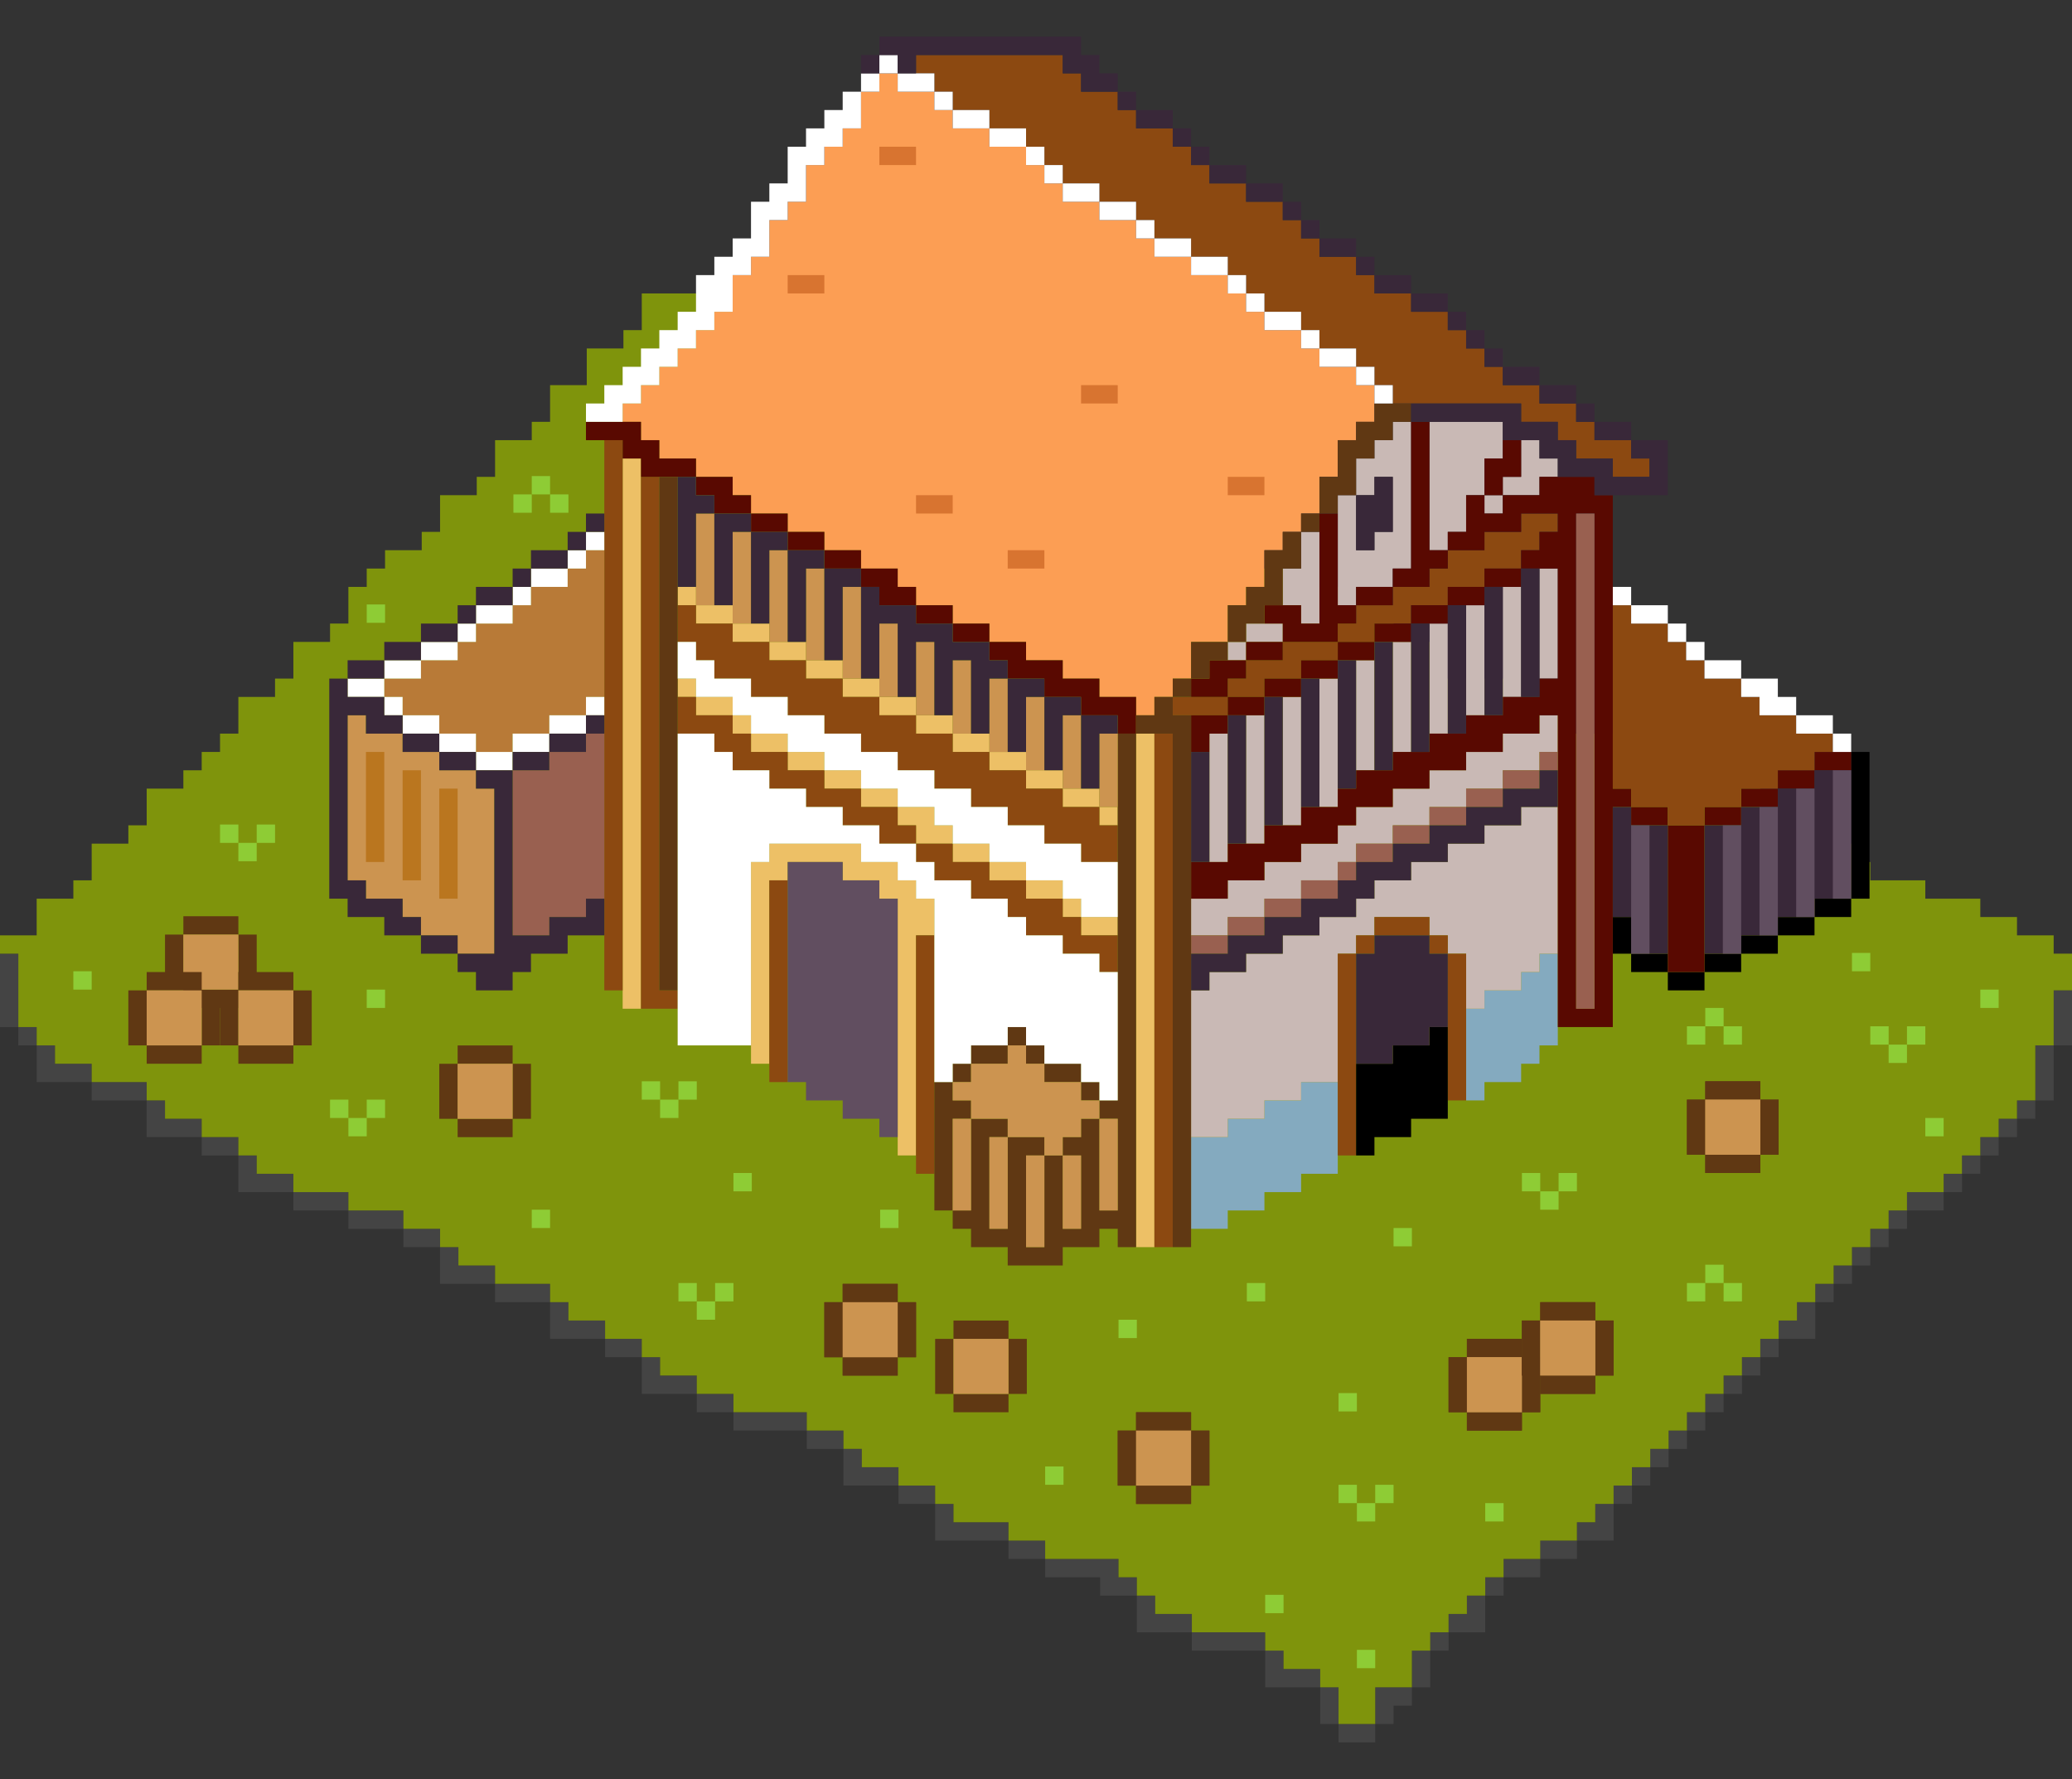 <?xml version="1.0" encoding="UTF-8"?>
<svg id="Layer_1" xmlns="http://www.w3.org/2000/svg" viewBox="0 0 452 388">
  <rect x="0" y="0" width="452" height="388" fill="#333333" stroke="none"/>
  <defs>
    <style>
      .cls-1 {
        fill: #7f940c;
      }

      .cls-2 {
        fill: #603813;
      }

      .cls-3 {
        fill: #84aabf;
      }

      .cls-4 {
        fill: #fff;
      }

      .cls-5 {
        fill: #444;
      }

      .cls-6 {
        fill: #392839;
      }

      .cls-7 {
        fill: #c9b9b5;
      }

      .cls-8 {
        fill: #996050;
      }

      .cls-9 {
        fill: #fc9e54;
      }

      .cls-10 {
        fill: #b87a37;
      }

      .cls-11 {
        fill: #edc066;
      }

      .cls-12 {
        fill: #8ecc35;
      }

      .cls-13 {
        fill: #d87430;
      }

      .cls-14 {
        fill: #ba761f;
      }

      .cls-15 {
        fill: #cc9450;
      }

      .cls-16 {
        fill: #614e60;
      }

      .cls-17 {
        fill: #8c4911;
      }

      .cls-18 {
        fill: #590901;
      }
    </style>
  </defs>
  <g id="Warehouse">
    <g id="Base">
      <g>
        <rect class="cls-5" x="444" y="228" width="4" height="12"/>
        <rect class="cls-5" x="440" y="240" width="4" height="4"/>
        <rect class="cls-5" x="436" y="244" width="4" height="4"/>
        <rect class="cls-5" x="432" y="248" width="4" height="4"/>
        <rect class="cls-5" x="428" y="252" width="4" height="4"/>
        <rect class="cls-5" x="424" y="256" width="4" height="4"/>
        <rect class="cls-5" x="416" y="260" width="8" height="4"/>
        <rect class="cls-5" x="412" y="264" width="4" height="4"/>
        <rect class="cls-5" x="408" y="268" width="4" height="4"/>
        <rect class="cls-5" x="404" y="272" width="4" height="4"/>
        <rect class="cls-5" x="400" y="276" width="4" height="4"/>
        <rect class="cls-5" x="396" y="280" width="4" height="4"/>
        <polygon class="cls-5" points="396 284 396 292 388 292 388 288 392 288 392 284 396 284"/>
        <rect class="cls-5" x="384" y="292" width="4" height="4"/>
        <rect class="cls-5" x="380" y="296" width="4" height="4"/>
        <rect class="cls-5" x="376" y="300" width="4" height="4"/>
        <rect class="cls-5" x="372" y="304" width="4" height="4"/>
        <rect class="cls-5" x="368" y="308" width="4" height="4"/>
        <rect class="cls-5" x="364" y="312" width="4" height="4"/>
        <rect class="cls-5" x="360" y="316" width="4" height="4"/>
        <rect class="cls-5" x="356" y="320" width="4" height="4"/>
        <rect class="cls-5" x="352" y="324" width="4" height="4"/>
        <polygon class="cls-5" points="352 328 352 336 344 336 344 332 348 332 348 328 352 328"/>
        <rect class="cls-5" x="336" y="336" width="8" height="4"/>
        <rect class="cls-5" x="328" y="340" width="8" height="4"/>
        <rect class="cls-5" x="324" y="344" width="4" height="4"/>
        <polygon class="cls-5" points="324 348 324 356 316 356 316 352 320 352 320 348 324 348"/>
        <rect class="cls-5" x="312" y="356" width="4" height="4"/>
        <rect class="cls-5" x="308" y="360" width="4" height="8"/>
        <polygon class="cls-5" points="288 364 288 368 276 368 276 360 280 360 280 364 288 364"/>
        <rect class="cls-5" x="260" y="356" width="16" height="4"/>
        <polygon class="cls-5" points="260 352 260 356 248 356 248 348 252 348 252 352 260 352"/>
        <polygon class="cls-5" points="248 344 248 348 240 348 240 344 228 344 228 340 244 340 244 344 248 344"/>
        <rect class="cls-5" x="220" y="336" width="8" height="4"/>
        <polygon class="cls-5" points="220 332 220 336 204 336 204 328 208 328 208 332 220 332"/>
        <rect class="cls-5" x="196" y="324" width="8" height="4"/>
        <polygon class="cls-5" points="196 320 196 324 184 324 184 316 188 316 188 320 196 320"/>
        <rect class="cls-5" x="176" y="312" width="8" height="4"/>
        <rect class="cls-5" x="160" y="308" width="16" height="4"/>
        <rect class="cls-5" x="152" y="304" width="8" height="4"/>
        <polygon class="cls-5" points="152 300 152 304 140 304 140 296 144 296 144 300 152 300"/>
        <rect class="cls-5" x="132" y="292" width="8" height="4"/>
        <polygon class="cls-5" points="132 288 132 292 120 292 120 284 124 284 124 288 132 288"/>
        <rect class="cls-5" x="108" y="280" width="12" height="4"/>
        <polygon class="cls-5" points="108 276 108 280 96 280 96 272 100 272 100 276 108 276"/>
        <rect class="cls-5" x="88" y="268" width="8" height="4"/>
        <rect class="cls-5" x="76" y="264" width="12" height="4"/>
        <rect class="cls-5" x="64" y="260" width="12" height="4"/>
        <polygon class="cls-5" points="64 256 64 260 52 260 52 252 56 252 56 256 64 256"/>
        <rect class="cls-5" x="44" y="248" width="8" height="4"/>
        <polygon class="cls-5" points="44 244 44 248 32 248 32 240 36 240 36 244 44 244"/>
        <rect class="cls-5" x="20" y="236" width="12" height="4"/>
        <polygon class="cls-5" points="20 232 20 236 8 236 8 228 12 228 12 232 20 232"/>
        <rect class="cls-5" x="4" y="224" width="4" height="4"/>
        <rect class="cls-5" y="208" width="4" height="16"/>
        <rect class="cls-5" x="448" y="215.99" width="4" height="12"/>
        <g>
          <rect class="cls-5" x="288" y="368" width="4" height="8"/>
          <polygon class="cls-5" points="300 368 300 376 292 376 292 380 300 380 300 376 304 376 304 372 308 372 308 368 300 368"/>
        </g>
      </g>
      <polygon class="cls-1" points="452 207.99 448 207.99 448 204 440 204 440 200 432 200 432 196 420 196 420 192 408 192 408 188 404 188 404 184 396 184 396 180 388 180 388 176 384 176 384 172 376 172 376 168 364 168 364 164 352 164 352 160 340 160 340 156 336 156 336 152 328 152 328 148 312 148 312 140 304 140 304 136 292 136 292 128 284 128 284 124 268 124 268 120 260 120 260 116 248 116 248 108 236 108 236 104 224 104 224 96 216 96 216 92 204 92 204 84 196 84 196 80 180 80 180 76 172 76 172 72 164 72 164 68 160 68 160 64 140 64 140 72 136 72 136 76 128 76 128 84 120 84 120 92 116 92 116 96 108 96 108 104 104 104 104 108 96 108 96 116 92 116 92 120 84 120 84 124 80 124 80 128 76 128 76 136 72 136 72 140 64 140 64 148 60 148 60 152 52 152 52 160 48 160 48 164 44 164 44 168 40 168 40 172 32 172 32 180 28 180 28 184 20 184 20 192 16 192 16 196 8 196 8 204 0 204 0 208 4 208 4 224 8 224 8 228 12 228 12 232 20 232 20 236 32 236 32 240 36 240 36 244 44 244 44 248 52 248 52 252 56 252 56 256 64 256 64 260 76 260 76 264 88 264 88 268 96 268 96 272 100 272 100 276 108 276 108 280 120 280 120 284 124 284 124 288 132 288 132 292 140 292 140 296 144 296 144 300 152 300 152 304 160 304 160 308 176 308 176 312 184 312 184 316 188 316 188 320 196 320 196 324 204 324 204 328 208 328 208 332 220 332 220 336 228 336 228 340 244 340 244 344 248 344 248 348 252 348 252 352 260 352 260 356 276 356 276 360 280 360 280 364 288 364 288 368 292 368 292 376 300 376 300 368 308 368 308 360 312 360 312 356 316 356 316 352 320 352 320 348 324 348 324 344 328 344 328 340 336 340 336 336 344 336 344 332 348 332 348 328 352 328 352 324 356 324 356 320 360 320 360 316 364 316 364 312 368 312 368 308 372 308 372 304 376 304 376 300 380 300 380 296 384 296 384 292 388 292 388 288 392 288 392 284 396 284 396 280 400 280 400 276 404 276 404 272 408 272 408 268 412 268 412 264 416 264 416 260 424 260 424 256 428 256 428 252 432 252 432 248 436 248 436 244 440 244 440 240 444 240 444 228 448 228 448 215.99 452 215.99 452 207.99"/>
      <g id="Flowers">
        <rect class="cls-12" x="192" y="263.83" width="4" height="4"/>
        <rect class="cls-12" x="368" y="223.83" width="4" height="4"/>
        <rect class="cls-12" x="376" y="223.83" width="4" height="4"/>
        <rect class="cls-12" x="432" y="215.83" width="4" height="4"/>
        <rect class="cls-12" x="420" y="243.83" width="4" height="4"/>
        <rect class="cls-12" x="416" y="223.83" width="4" height="4"/>
        <rect class="cls-12" x="412" y="227.83" width="4" height="4"/>
        <rect class="cls-12" x="408" y="223.83" width="4" height="4"/>
        <rect class="cls-12" x="404" y="207.83" width="4" height="4"/>
        <rect class="cls-12" x="376" y="279.83" width="4" height="4"/>
        <rect class="cls-12" x="372" y="275.83" width="4" height="4"/>
        <rect class="cls-12" x="372" y="219.83" width="4" height="4"/>
        <rect class="cls-12" x="368" y="279.83" width="4" height="4"/>
        <rect class="cls-12" x="340" y="255.83" width="4" height="4"/>
        <rect class="cls-12" x="336" y="259.83" width="4" height="4"/>
        <rect class="cls-12" x="332" y="255.83" width="4" height="4"/>
        <rect class="cls-12" x="324" y="327.83" width="4" height="4"/>
        <rect class="cls-12" x="304" y="267.83" width="4" height="4"/>
        <rect class="cls-12" x="300" y="323.83" width="4" height="4"/>
        <rect class="cls-12" x="296" y="359.83" width="4" height="4"/>
        <rect class="cls-12" x="296" y="327.83" width="4" height="4"/>
        <rect class="cls-12" x="292" y="323.83" width="4" height="4"/>
        <rect class="cls-12" x="292" y="303.83" width="4" height="4"/>
        <rect class="cls-12" x="276" y="347.83" width="4" height="4"/>
        <rect class="cls-12" x="272" y="279.83" width="4" height="4"/>
        <rect class="cls-12" x="244" y="287.83" width="4" height="4"/>
        <rect class="cls-12" x="228" y="319.83" width="4" height="4"/>
        <rect class="cls-12" x="160" y="255.83" width="4" height="4"/>
        <rect class="cls-12" x="156" y="279.83" width="4" height="4"/>
        <rect class="cls-12" x="152" y="283.83" width="4" height="4"/>
        <rect class="cls-12" x="148" y="279.83" width="4" height="4"/>
        <rect class="cls-12" x="148" y="235.83" width="4" height="4"/>
        <rect class="cls-12" x="144" y="239.83" width="4" height="4"/>
        <rect class="cls-12" x="140" y="235.83" width="4" height="4"/>
        <rect class="cls-12" x="120" y="107.83" width="4" height="4"/>
        <rect class="cls-12" x="116" y="263.83" width="4" height="4"/>
        <rect class="cls-12" x="116" y="103.83" width="4" height="4"/>
        <rect class="cls-12" x="112" y="107.83" width="4" height="4"/>
        <rect class="cls-12" x="80" y="239.83" width="4" height="4"/>
        <rect class="cls-12" x="80" y="215.83" width="4" height="4"/>
        <rect class="cls-12" x="80" y="131.83" width="4" height="4"/>
        <rect class="cls-12" x="76" y="243.83" width="4" height="4"/>
        <rect class="cls-12" x="72" y="239.83" width="4" height="4"/>
        <rect class="cls-12" x="56" y="179.83" width="4" height="4"/>
        <rect class="cls-12" x="52" y="183.83" width="4" height="4"/>
        <rect class="cls-12" x="48" y="179.83" width="4" height="4"/>
        <rect class="cls-12" x="16" y="211.83" width="4" height="4"/>
      </g>
    </g>
    <g id="Building">
      <g>
        <rect x="403.83" y="164" width="4" height="32"/>
        <rect x="395.83" y="196" width="8" height="4"/>
        <rect x="387.83" y="200" width="8" height="4"/>
        <rect x="379.83" y="204" width="8" height="4"/>
        <rect x="371.83" y="208" width="8" height="4"/>
        <rect x="363.83" y="212" width="8" height="4"/>
        <rect x="355.83" y="208" width="8" height="4"/>
        <rect x="351.83" y="200" width="4" height="8"/>
      </g>
      <g>
        <polygon class="cls-3" points="335.83 208 335.83 212 331.83 212 331.83 216 323.83 216 323.83 220 319.83 220 319.83 240 323.83 240 323.83 236 331.83 236 331.83 232 335.83 232 335.83 228 339.83 228 339.83 208 335.83 208"/>
        <polygon class="cls-3" points="283.83 236 283.83 240 275.83 240 275.83 244 267.83 244 267.83 248 259.83 248 259.83 268 267.83 268 267.83 264 275.83 264 275.83 260 283.83 260 283.83 256 291.83 256 291.83 236 283.83 236"/>
      </g>
      <g>
        <polygon class="cls-7" points="335.83 160 327.83 160 327.83 164 319.83 164 319.83 168 311.83 168 311.83 172 303.83 172 303.83 176 295.83 176 295.83 180 291.83 180 291.83 184 283.83 184 283.83 188 275.83 188 275.83 192 267.83 192 267.83 196 259.83 196 259.83 204 267.83 204 267.83 200 275.83 200 275.83 196 283.83 196 283.83 192 291.83 192 291.83 188 295.83 188 295.83 184 303.83 184 303.83 180 311.83 180 311.83 176 319.83 176 319.83 172 327.83 172 327.83 168 335.83 168 335.83 164 339.83 164 339.83 156 335.83 156 335.83 160"/>
        <rect class="cls-7" x="335.83" y="124" width="4" height="24"/>
        <polygon class="cls-7" points="335.83 100 335.83 96 331.83 96 331.83 104 327.83 104 327.83 108 335.83 108 335.83 104 339.83 104 339.83 100 335.83 100"/>
        <polygon class="cls-7" points="331.83 176 331.83 180 323.83 180 323.83 184 315.83 184 315.83 188 307.83 188 307.83 192 299.83 192 299.83 196 295.83 196 295.83 200 287.83 200 287.83 204 279.83 204 279.83 208 271.83 208 271.83 212 263.83 212 263.83 216 259.83 216 259.83 248 267.83 248 267.83 244 275.83 244 275.83 240 283.83 240 283.83 236 291.83 236 291.83 208 295.83 208 295.83 204 299.83 204 299.83 200 311.83 200 311.83 204 315.83 204 315.83 208 319.83 208 319.83 220 323.83 220 323.83 216 331.83 216 331.83 212 335.83 212 335.83 208 339.83 208 339.83 176 331.83 176"/>
        <rect class="cls-7" x="327.83" y="128" width="4" height="24"/>
        <rect class="cls-7" x="323.83" y="108" width="4" height="4"/>
        <rect class="cls-7" x="319.83" y="132" width="4" height="24"/>
        <polygon class="cls-7" points="323.83 100 327.83 100 327.83 92 311.83 92 311.83 120 315.83 120 315.83 116 319.83 116 319.83 108 323.83 108 323.83 100"/>
        <rect class="cls-7" x="311.83" y="136" width="4" height="24"/>
        <rect class="cls-7" x="303.83" y="140" width="4" height="24"/>
        <rect class="cls-7" x="295.83" y="144" width="4" height="24"/>
        <polygon class="cls-7" points="295.83 128 303.83 128 303.83 124 307.83 124 307.83 92 303.83 92 303.83 96 299.83 96 299.83 100 295.83 100 295.83 108 299.83 108 299.83 104 303.83 104 303.83 116 299.83 116 299.83 120 295.83 120 295.83 108 291.83 108 291.83 132 295.83 132 295.83 128"/>
        <rect class="cls-7" x="287.83" y="148" width="4" height="28"/>
        <polygon class="cls-7" points="283.83 136 287.83 136 287.83 116 283.83 116 283.83 124 279.83 124 279.83 132 283.83 132 283.83 136"/>
        <rect class="cls-7" x="279.83" y="152" width="4" height="28"/>
        <rect class="cls-7" x="271.83" y="136" width="8" height="4"/>
        <rect class="cls-7" x="271.83" y="156" width="4" height="28"/>
        <rect class="cls-7" x="267.83" y="140" width="4" height="4"/>
        <rect class="cls-7" x="263.83" y="160" width="4" height="28"/>
      </g>
      <g>
        <rect class="cls-11" x="247.83" y="160" width="4" height="112"/>
        <rect class="cls-11" x="239.83" y="176" width="4" height="4"/>
        <rect class="cls-11" x="235.83" y="200" width="8" height="4"/>
        <rect class="cls-11" x="231.83" y="172" width="8" height="4"/>
        <rect class="cls-11" x="231.83" y="196" width="4" height="4"/>
        <rect class="cls-11" x="223.83" y="192" width="8" height="4"/>
        <rect class="cls-11" x="223.83" y="168" width="8" height="4"/>
        <rect class="cls-11" x="215.83" y="188" width="8" height="4"/>
        <rect class="cls-11" x="215.83" y="164" width="8" height="4"/>
        <rect class="cls-11" x="207.83" y="184" width="8" height="4"/>
        <rect class="cls-11" x="207.83" y="160" width="8" height="4"/>
        <polygon class="cls-11" points="203.83 180 203.83 176 195.83 176 195.83 180 199.83 180 199.83 184 207.83 184 207.83 180 203.83 180"/>
        <rect class="cls-11" x="199.83" y="156" width="8" height="4"/>
        <polygon class="cls-11" points="199.83 192 195.83 192 195.83 188 187.83 188 187.83 184 167.83 184 167.83 188 163.83 188 163.83 232 167.83 232 167.83 192 171.83 192 171.83 188 183.83 188 183.83 192 191.83 192 191.83 196 195.83 196 195.83 252 199.83 252 199.83 204 203.83 204 203.83 196 199.83 196 199.83 192"/>
        <rect class="cls-11" x="191.83" y="152" width="8" height="4"/>
        <rect class="cls-11" x="187.83" y="172" width="8" height="4"/>
        <rect class="cls-11" x="183.83" y="148" width="8" height="4"/>
        <rect class="cls-11" x="179.83" y="168" width="8" height="4"/>
        <rect class="cls-11" x="175.83" y="144" width="8" height="4"/>
        <rect class="cls-11" x="171.83" y="164" width="8" height="4"/>
        <rect class="cls-11" x="167.83" y="140" width="8" height="4"/>
        <rect class="cls-11" x="163.83" y="160" width="8" height="4"/>
        <rect class="cls-11" x="159.83" y="136" width="8" height="4"/>
        <rect class="cls-11" x="159.83" y="156" width="4" height="4"/>
        <rect class="cls-11" x="151.83" y="152" width="8" height="4"/>
        <rect class="cls-11" x="151.83" y="132" width="8" height="4"/>
        <rect class="cls-11" x="147.83" y="148" width="4" height="4"/>
        <rect class="cls-11" x="147.83" y="128" width="4" height="4"/>
        <rect class="cls-11" x="135.83" y="100" width="4" height="120"/>
      </g>
      <polygon class="cls-9" points="295.83 84 295.83 80 287.83 80 287.83 76 283.83 76 283.83 72 275.83 72 275.83 68 271.83 68 271.83 64 267.83 64 267.83 60 259.83 60 259.83 56 251.83 56 251.83 52 247.83 52 247.83 48 239.83 48 239.83 44 231.83 44 231.83 40 227.83 40 227.83 36 223.83 36 223.83 32 215.83 32 215.83 28 207.83 28 207.83 24 203.83 24 203.83 20 195.83 20 195.83 16 191.83 16 191.83 20 187.83 20 187.83 28 183.83 28 183.83 32 179.83 32 179.83 36 175.83 36 175.83 44 171.83 44 171.83 48 167.83 48 167.83 56 163.83 56 163.83 60 159.83 60 159.83 68 155.83 68 155.83 72 151.83 72 151.83 76 147.83 76 147.83 80 143.83 80 143.83 84 139.83 84 139.83 88 135.83 88 135.83 92 139.83 92 139.83 96 143.83 96 143.83 100 151.83 100 151.83 104 159.83 104 159.83 108 163.83 108 163.83 112 171.83 112 171.83 116 179.83 116 179.83 120 187.83 120 187.83 124 195.83 124 195.83 128 199.83 128 199.83 132 207.83 132 207.83 136 215.83 136 215.83 140 223.83 140 223.83 144 231.83 144 231.83 148 239.83 148 239.83 152 247.83 152 247.83 156 251.83 156 251.83 152 255.83 152 255.83 148 259.83 148 259.83 140 267.83 140 267.83 132 271.83 132 271.83 128 275.83 128 275.83 120 279.83 120 279.83 116 283.83 116 283.83 112 287.83 112 287.83 104 291.83 104 291.83 96 295.83 96 295.83 92 299.83 92 299.83 84 295.83 84"/>
      <g>
        <polygon class="cls-17" points="355.83 100 355.83 96 347.83 96 347.83 92 343.83 92 343.83 88 335.83 88 335.83 84 327.83 84 327.83 80 323.83 80 323.83 76 319.83 76 319.83 72 315.83 72 315.83 68 307.83 68 307.83 64 299.83 64 299.83 60 295.83 60 295.83 56 287.83 56 287.83 52 283.83 52 283.83 48 279.83 48 279.83 44 271.83 44 271.83 40 263.83 40 263.83 36 259.83 36 259.83 32 255.83 32 255.83 28 247.83 28 247.83 24 243.83 24 243.83 20 235.83 20 235.83 16 231.83 16 231.83 12 199.83 12 199.83 16 203.83 16 203.83 20 207.83 20 207.83 24 215.83 24 215.83 28 223.83 28 223.83 32 227.83 32 227.83 36 231.83 36 231.83 40 239.83 40 239.83 44 247.83 44 247.83 48 251.83 48 251.83 52 259.83 52 259.83 56 267.83 56 267.83 60 271.83 60 271.83 64 275.83 64 275.83 68 283.83 68 283.83 72 287.83 72 287.83 76 295.83 76 295.83 80 299.83 80 299.83 84 303.83 84 303.83 88 331.83 88 331.83 92 339.83 92 339.83 96 343.83 96 343.83 100 351.83 100 351.83 104 359.83 104 359.83 100 355.83 100"/>
        <polygon class="cls-17" points="331.83 112 331.83 116 323.83 116 323.83 120 315.83 120 315.83 124 311.83 124 311.83 128 303.83 128 303.83 132 295.83 132 295.83 136 291.83 136 291.83 140 299.83 140 299.83 136 307.83 136 307.83 132 315.83 132 315.83 128 323.83 128 323.83 124 331.83 124 331.83 120 335.83 120 335.83 116 339.83 116 339.83 112 331.83 112"/>
        <rect class="cls-17" x="315.83" y="208" width="4" height="32"/>
        <rect class="cls-17" x="311.83" y="204" width="4" height="4"/>
        <rect class="cls-17" x="299.83" y="200" width="12" height="4"/>
        <rect class="cls-17" x="295.83" y="204" width="4" height="4"/>
        <rect class="cls-17" x="291.83" y="208" width="4" height="44"/>
        <polygon class="cls-17" points="279.83 140 279.83 144 271.83 144 271.83 148 267.83 148 267.83 152 275.83 152 275.83 148 283.83 148 283.83 144 291.83 144 291.83 140 279.83 140"/>
        <rect class="cls-17" x="255.83" y="152" width="12" height="4"/>
        <rect class="cls-17" x="251.83" y="160" width="4" height="112"/>
        <polygon class="cls-17" points="235.83 204 235.83 200 231.83 200 231.83 196 223.83 196 223.83 192 215.83 192 215.83 188 207.83 188 207.83 184 199.83 184 199.83 188 203.83 188 203.83 192 211.83 192 211.83 196 219.83 196 219.83 200 223.83 200 223.83 204 231.83 204 231.83 208 239.83 208 239.83 212 243.83 212 243.83 204 235.83 204"/>
        <polygon class="cls-17" points="239.83 176 231.83 176 231.83 172 223.83 172 223.83 168 215.83 168 215.83 164 207.83 164 207.83 160 199.83 160 199.83 156 191.83 156 191.83 152 183.83 152 183.83 148 175.83 148 175.83 144 167.83 144 167.83 140 159.83 140 159.83 136 151.83 136 151.83 132 147.83 132 147.83 140 151.83 140 151.83 144 155.83 144 155.83 148 163.83 148 163.83 152 171.83 152 171.83 156 179.83 156 179.83 160 187.83 160 187.83 164 195.83 164 195.83 168 203.83 168 203.83 172 211.83 172 211.83 176 219.83 176 219.83 180 227.83 180 227.83 184 235.83 184 235.83 188 243.83 188 243.83 180 239.83 180 239.83 176"/>
        <rect class="cls-17" x="199.83" y="204" width="4" height="52"/>
        <polygon class="cls-17" points="195.83 180 195.83 176 187.83 176 187.83 172 179.83 172 179.83 168 171.83 168 171.83 164 163.83 164 163.83 160 159.83 160 159.83 156 151.83 156 151.83 152 147.83 152 147.83 160 155.83 160 155.83 164 159.83 164 159.83 168 167.83 168 167.83 172 175.83 172 175.83 176 183.83 176 183.83 180 191.83 180 191.83 184 199.83 184 199.83 180 195.83 180"/>
        <rect class="cls-17" x="167.83" y="192" width="4" height="44"/>
        <polygon class="cls-17" points="143.83 104 139.83 104 139.83 220 147.83 220 147.83 216 143.83 216 143.83 104"/>
        <rect class="cls-17" x="131.83" y="96" width="4" height="120"/>
      </g>
      <g>
        <rect class="cls-18" x="395.83" y="164" width="8" height="4"/>
        <rect class="cls-18" x="387.83" y="168" width="8" height="4"/>
        <rect class="cls-18" x="379.83" y="172" width="8" height="4"/>
        <rect class="cls-18" x="371.83" y="176" width="8" height="4"/>
        <rect class="cls-18" x="363.83" y="180" width="8" height="32"/>
        <rect class="cls-18" x="355.83" y="176" width="8" height="4"/>
        <path class="cls-18" d="M351.83,172v-64h-4v-4h-12v4h-8v4h-4v-4h-4v8h-4v4h8v-4h8v-4h8v4h-4v4h-4v4h8v24h-4v4h-8v4h-8v4h-8v4h-8v4h-8v4h-4v4h-8v4h-8v4h-8v4h-8v8h8v-4h8v-4h8v-4h8v-4h4v-4h8v-4h8v-4h8v-4h8v-4h8v-4h4v68h12v-48h4v-4h-4ZM347.83,220h-4v-108h4v108Z"/>
        <rect class="cls-18" x="323.83" y="124" width="8" height="4"/>
        <polygon class="cls-18" points="327.83 104 331.83 104 331.83 96 327.83 96 327.83 100 323.83 100 323.83 108 327.83 108 327.83 104"/>
        <rect class="cls-18" x="315.83" y="128" width="8" height="4"/>
        <polygon points="311.83 228 303.83 228 303.83 232 295.83 232 295.83 252 299.83 252 299.83 248 307.83 248 307.83 244 315.83 244 315.83 224 311.83 224 311.83 228"/>
        <rect class="cls-18" x="307.83" y="132" width="8" height="4"/>
        <polygon class="cls-18" points="311.83 124 315.83 124 315.83 120 311.83 120 311.83 92 307.83 92 307.83 124 303.83 124 303.83 128 311.83 128 311.83 124"/>
        <rect class="cls-18" x="299.83" y="136" width="8" height="4"/>
        <rect class="cls-18" x="295.83" y="128" width="8" height="4"/>
        <rect class="cls-18" x="291.83" y="140" width="8" height="4"/>
        <rect class="cls-18" x="283.83" y="144" width="8" height="4"/>
        <polygon class="cls-18" points="291.83 136 295.83 136 295.83 132 291.83 132 291.83 112 287.83 112 287.83 136 283.83 136 283.83 132 275.83 132 275.83 136 279.83 136 279.83 140 291.83 140 291.83 136"/>
        <rect class="cls-18" x="275.83" y="148" width="8" height="4"/>
        <rect class="cls-18" x="271.83" y="140" width="8" height="4"/>
        <rect class="cls-18" x="267.83" y="152" width="8" height="4"/>
        <polygon class="cls-18" points="271.83 148 271.83 144 263.83 144 263.83 148 259.83 148 259.83 152 267.83 152 267.83 148 271.83 148"/>
        <polygon class="cls-18" points="259.83 164 263.83 164 263.83 160 267.83 160 267.83 156 259.83 156 259.83 164"/>
        <polygon class="cls-18" points="239.83 148 231.83 148 231.83 144 223.83 144 223.83 140 215.83 140 215.83 144 219.83 144 219.83 148 227.83 148 227.83 152 235.83 152 235.83 156 243.83 156 243.83 160 247.83 160 247.83 152 239.83 152 239.83 148"/>
        <rect class="cls-18" x="207.83" y="136" width="8" height="4"/>
        <rect class="cls-18" x="199.83" y="132" width="8" height="4"/>
        <polygon class="cls-18" points="195.83 128 195.83 124 187.83 124 187.83 128 191.83 128 191.83 132 199.83 132 199.83 128 195.83 128"/>
        <rect class="cls-18" x="179.83" y="120" width="8" height="4"/>
        <rect class="cls-18" x="171.83" y="116" width="8" height="4"/>
        <rect class="cls-18" x="163.83" y="112" width="8" height="4"/>
        <polygon class="cls-18" points="159.83 108 159.83 104 151.83 104 151.83 108 155.83 108 155.83 112 163.83 112 163.83 108 159.83 108"/>
        <polygon class="cls-18" points="143.83 100 143.83 96 139.83 96 139.83 92 127.83 92 127.83 96 135.83 96 135.83 100 139.83 100 139.83 104 151.83 104 151.83 100 143.83 100"/>
      </g>
      <g>
        <rect class="cls-8" x="343.83" y="112" width="4" height="108"/>
        <rect class="cls-8" x="335.83" y="164" width="4" height="4"/>
        <rect class="cls-8" x="327.83" y="168" width="8" height="4"/>
        <rect class="cls-8" x="319.83" y="172" width="8" height="4"/>
        <rect class="cls-8" x="311.83" y="176" width="8" height="4"/>
        <rect class="cls-8" x="303.83" y="180" width="8" height="4"/>
        <rect class="cls-8" x="295.83" y="184" width="8" height="4"/>
        <rect class="cls-8" x="291.83" y="188" width="4" height="4"/>
        <rect class="cls-8" x="283.83" y="192" width="8" height="4"/>
        <rect class="cls-8" x="275.83" y="196" width="8" height="4"/>
        <rect class="cls-8" x="267.83" y="200" width="8" height="4"/>
        <rect class="cls-8" x="259.83" y="204" width="8" height="4"/>
        <polygon class="cls-8" points="127.83 164 119.83 164 119.83 168 111.83 168 111.83 204 119.83 204 119.83 200 127.83 200 127.83 196 131.83 196 131.83 160 127.83 160 127.83 164"/>
      </g>
      <polygon class="cls-17" points="391.83 160 391.83 156 383.83 156 383.83 152 379.83 152 379.83 148 371.83 148 371.83 144 367.83 144 367.83 140 363.83 140 363.83 136 355.83 136 355.83 132 351.83 132 351.83 172 355.83 172 355.83 176 363.83 176 363.83 180 371.83 180 371.83 176 379.83 176 379.83 172 387.83 172 387.83 168 395.83 168 395.83 164 399.83 164 399.83 160 391.83 160"/>
      <polygon class="cls-2" points="299.83 88 299.83 92 295.83 92 295.83 96 291.83 96 291.83 104 287.83 104 287.83 112 291.83 112 291.83 108 295.83 108 295.83 100 299.83 100 299.83 96 303.83 96 303.83 92 307.83 92 307.83 88 299.83 88"/>
      <rect class="cls-2" x="283.83" y="112" width="4" height="4"/>
      <polygon class="cls-2" points="279.83 120 275.83 120 275.83 128 271.83 128 271.83 132 267.83 132 267.83 140 271.83 140 271.83 136 275.83 136 275.83 132 279.83 132 279.83 124 283.83 124 283.83 116 279.83 116 279.83 120"/>
      <polygon class="cls-2" points="259.83 140 259.83 148 263.83 148 263.83 144 267.83 144 267.83 140 259.83 140"/>
      <rect class="cls-2" x="255.83" y="148" width="4" height="4"/>
      <polygon class="cls-2" points="251.83 156 247.83 156 247.83 160 255.83 160 255.83 272 259.83 272 259.83 156 255.83 156 255.83 152 251.83 152 251.83 156"/>
      <polygon class="cls-2" points="243.83 240 239.83 240 239.83 244 243.83 244 243.83 264 239.83 264 239.83 244 235.83 244 235.83 248 231.83 248 231.83 252 235.83 252 235.83 268 231.83 268 231.83 252 227.83 252 227.83 272 223.83 272 223.83 252 227.83 252 227.83 248 219.83 248 219.83 268 215.83 268 215.83 248 219.83 248 219.83 244 211.83 244 211.83 264 207.83 264 207.83 268 211.83 268 211.83 272 219.83 272 219.83 276 231.83 276 231.83 272 239.83 272 239.83 268 243.83 268 243.83 272 247.83 272 247.83 160 243.83 160 243.83 240"/>
      <rect class="cls-2" x="235.83" y="236" width="4" height="4"/>
      <rect class="cls-2" x="227.83" y="232" width="8" height="4"/>
      <rect class="cls-2" x="223.83" y="228" width="4" height="4"/>
      <rect class="cls-2" x="219.83" y="224" width="4" height="4"/>
      <rect class="cls-2" x="211.83" y="228" width="8" height="4"/>
      <rect class="cls-2" x="207.83" y="232" width="4" height="4"/>
      <polygon class="cls-2" points="207.83 244 211.83 244 211.83 240 207.83 240 207.83 236 203.83 236 203.83 264 207.83 264 207.83 244"/>
      <rect class="cls-2" x="143.83" y="104" width="4" height="112"/>
      <polygon class="cls-10" points="127.83 120 127.83 124 123.83 124 123.83 128 115.83 128 115.83 132 111.83 132 111.83 136 103.83 136 103.83 140 99.83 140 99.83 144 91.83 144 91.83 148 83.83 148 83.83 152 87.83 152 87.83 156 95.83 156 95.83 160 103.83 160 103.83 164 111.83 164 111.83 160 119.83 160 119.83 156 127.83 156 127.83 152 131.83 152 131.83 120 127.83 120"/>
      <rect class="cls-15" x="239.83" y="244" width="4" height="20"/>
      <rect class="cls-15" x="239.83" y="160" width="4" height="16"/>
      <polygon class="cls-15" points="235.83 240 235.83 236 227.83 236 227.83 232 223.83 232 223.83 228 219.83 228 219.83 232 211.83 232 211.83 236 207.83 236 207.83 240 211.83 240 211.83 244 219.83 244 219.83 248 227.83 248 227.83 252 231.83 252 231.83 248 235.83 248 235.83 244 239.83 244 239.83 240 235.83 240"/>
      <rect class="cls-15" x="231.83" y="252" width="4" height="16"/>
      <rect class="cls-15" x="231.83" y="156" width="4" height="16"/>
      <rect class="cls-15" x="223.83" y="252" width="4" height="20"/>
      <rect class="cls-15" x="223.83" y="152" width="4" height="16"/>
      <rect class="cls-15" x="215.83" y="248" width="4" height="20"/>
      <rect class="cls-15" x="215.83" y="148" width="4" height="16"/>
      <rect class="cls-15" x="207.83" y="244" width="4" height="20"/>
      <rect class="cls-15" x="207.83" y="144" width="4" height="16"/>
      <rect class="cls-15" x="199.83" y="140" width="4" height="16"/>
      <rect class="cls-15" x="191.83" y="136" width="4" height="16"/>
      <rect class="cls-15" x="183.83" y="128" width="4" height="20"/>
      <rect class="cls-15" x="175.83" y="124" width="4" height="20"/>
      <rect class="cls-15" x="167.83" y="120" width="4" height="20"/>
      <rect class="cls-15" x="159.83" y="116" width="4" height="20"/>
      <rect class="cls-15" x="151.83" y="112" width="4" height="20"/>
      <polygon class="cls-15" points="103.83 168 95.83 168 95.83 164 87.83 164 87.83 160 79.83 160 79.83 156 75.83 156 75.83 192 79.83 192 79.83 196 87.83 196 87.83 200 91.83 200 91.83 204 99.83 204 99.83 208 107.83 208 107.83 172 103.83 172 103.83 168"/>
      <g>
        <rect class="cls-4" x="399.83" y="160" width="4" height="4"/>
        <rect class="cls-4" x="391.83" y="156" width="8" height="4"/>
        <polygon class="cls-4" points="387.83 152 387.83 148 379.83 148 379.83 152 383.83 152 383.83 156 391.83 156 391.83 152 387.83 152"/>
        <rect class="cls-4" x="371.83" y="144" width="8" height="4"/>
        <rect class="cls-4" x="367.83" y="140" width="4" height="4"/>
        <rect class="cls-4" x="363.83" y="136" width="4" height="4"/>
        <rect class="cls-4" x="355.83" y="132" width="8" height="4"/>
        <rect class="cls-4" x="351.83" y="128" width="4" height="4"/>
        <rect class="cls-4" x="299.83" y="84" width="4" height="4"/>
        <rect class="cls-4" x="295.83" y="80" width="4" height="4"/>
        <rect class="cls-4" x="287.83" y="76" width="8" height="4"/>
        <rect class="cls-4" x="283.83" y="72" width="4" height="4"/>
        <rect class="cls-4" x="275.83" y="68" width="8" height="4"/>
        <rect class="cls-4" x="271.83" y="64" width="4" height="4"/>
        <rect class="cls-4" x="267.83" y="60" width="4" height="4"/>
        <rect class="cls-4" x="259.83" y="56" width="8" height="4"/>
        <rect class="cls-4" x="251.83" y="52" width="8" height="4"/>
        <rect class="cls-4" x="247.83" y="48" width="4" height="4"/>
        <rect class="cls-4" x="239.83" y="44" width="8" height="4"/>
        <polygon class="cls-4" points="239.83 208 231.83 208 231.83 204 223.83 204 223.83 200 219.83 200 219.83 196 211.83 196 211.83 192 203.83 192 203.83 188 199.83 188 199.83 184 191.83 184 191.83 180 183.83 180 183.83 176 175.83 176 175.83 172 167.83 172 167.83 168 159.83 168 159.83 164 155.83 164 155.83 160 147.83 160 147.83 228 163.83 228 163.83 188 167.83 188 167.83 184 187.83 184 187.83 188 195.83 188 195.83 192 199.83 192 199.83 196 203.83 196 203.83 236 207.83 236 207.83 232 211.83 232 211.83 228 219.83 228 219.83 224 223.83 224 223.83 228 227.83 228 227.83 232 235.83 232 235.83 236 239.83 236 239.83 240 243.83 240 243.83 212 239.83 212 239.83 208"/>
        <polygon class="cls-4" points="235.83 188 235.83 184 227.83 184 227.83 180 219.83 180 219.83 176 211.83 176 211.83 172 203.83 172 203.83 168 195.83 168 195.83 164 187.83 164 187.83 160 179.83 160 179.83 156 171.83 156 171.83 152 163.83 152 163.83 148 155.83 148 155.83 144 151.83 144 151.83 140 147.83 140 147.83 148 151.83 148 151.83 152 159.83 152 159.83 156 163.83 156 163.83 160 171.83 160 171.83 164 179.83 164 179.83 168 187.83 168 187.83 172 195.83 172 195.83 176 203.83 176 203.83 180 207.83 180 207.83 184 215.83 184 215.83 188 223.83 188 223.83 192 231.83 192 231.83 196 235.83 196 235.83 200 243.83 200 243.83 188 235.83 188"/>
        <rect class="cls-4" x="231.83" y="40" width="8" height="4"/>
        <rect class="cls-4" x="227.83" y="36" width="4" height="4"/>
        <rect class="cls-4" x="223.83" y="32" width="4" height="4"/>
        <rect class="cls-4" x="215.83" y="28" width="8" height="4"/>
        <rect class="cls-4" x="207.83" y="24" width="8" height="4"/>
        <rect class="cls-4" x="203.83" y="20" width="4" height="4"/>
        <rect class="cls-4" x="195.83" y="16" width="8" height="4"/>
        <rect class="cls-4" x="191.83" y="12" width="4" height="4"/>
        <rect class="cls-4" x="187.83" y="16" width="4" height="4"/>
        <polygon class="cls-4" points="183.83 24 179.83 24 179.83 28 175.83 28 175.83 32 171.83 32 171.83 40 167.83 40 167.83 44 163.83 44 163.83 52 159.83 52 159.83 56 155.83 56 155.83 60 151.83 60 151.83 68 147.83 68 147.83 72 143.83 72 143.83 76 139.83 76 139.83 80 135.83 80 135.83 84 131.83 84 131.83 88 127.83 88 127.83 92 135.83 92 135.83 88 139.83 88 139.83 84 143.83 84 143.83 80 147.83 80 147.83 76 151.83 76 151.83 72 155.83 72 155.83 68 159.83 68 159.83 60 163.83 60 163.83 56 167.83 56 167.83 48 171.83 48 171.83 44 175.83 44 175.83 36 179.83 36 179.83 32 183.83 32 183.83 28 187.83 28 187.83 20 183.83 20 183.83 24"/>
        <rect class="cls-4" x="127.83" y="152" width="4" height="4"/>
        <rect class="cls-4" x="127.83" y="116" width="4" height="4"/>
        <rect class="cls-4" x="119.83" y="156" width="8" height="4"/>
        <rect class="cls-4" x="123.83" y="120" width="4" height="4"/>
        <rect class="cls-4" x="111.83" y="160" width="8" height="4"/>
        <rect class="cls-4" x="115.83" y="124" width="8" height="4"/>
        <rect class="cls-4" x="111.83" y="128" width="4" height="4"/>
        <rect class="cls-4" x="103.83" y="164" width="8" height="4"/>
        <rect class="cls-4" x="103.83" y="132" width="8" height="4"/>
        <rect class="cls-4" x="99.83" y="136" width="4" height="4"/>
        <rect class="cls-4" x="95.83" y="160" width="8" height="4"/>
        <rect class="cls-4" x="91.83" y="140" width="8" height="4"/>
        <rect class="cls-4" x="87.83" y="156" width="8" height="4"/>
        <rect class="cls-4" x="83.83" y="152" width="4" height="4"/>
        <rect class="cls-4" x="83.83" y="144" width="8" height="4"/>
        <rect class="cls-4" x="75.83" y="148" width="8" height="4"/>
      </g>
      <g>
        <polygon class="cls-6" points="395.83 168 395.83 172 387.83 172 387.83 176 379.83 176 379.83 180 371.83 180 371.83 208 379.83 208 379.83 204 387.83 204 387.83 200 395.83 200 395.83 196 403.83 196 403.83 168 395.83 168"/>
        <polygon class="cls-6" points="355.83 176 351.83 176 351.83 200 355.83 200 355.83 208 363.83 208 363.83 180 355.83 180 355.83 176"/>
        <polygon class="cls-6" points="355.83 100 359.83 100 359.83 104 351.83 104 351.83 100 343.83 100 343.83 96 339.83 96 339.83 92 331.83 92 331.83 88 307.83 88 307.83 92 327.83 92 327.83 96 335.83 96 335.83 100 339.83 100 339.83 104 347.83 104 347.83 108 363.83 108 363.83 96 355.83 96 355.83 100"/>
        <rect class="cls-6" x="347.83" y="92" width="8" height="4"/>
        <rect class="cls-6" x="343.83" y="88" width="4" height="4"/>
        <rect class="cls-6" x="335.83" y="84" width="8" height="4"/>
        <polygon class="cls-6" points="335.83 172 327.83 172 327.83 176 319.83 176 319.83 180 311.83 180 311.83 184 303.83 184 303.83 188 295.83 188 295.83 192 291.83 192 291.83 196 283.83 196 283.83 200 275.83 200 275.83 204 267.83 204 267.83 208 259.83 208 259.83 216 263.83 216 263.83 212 271.83 212 271.83 208 279.83 208 279.83 204 287.83 204 287.83 200 295.83 200 295.83 196 299.83 196 299.83 192 307.83 192 307.83 188 315.83 188 315.83 184 323.83 184 323.83 180 331.83 180 331.83 176 339.83 176 339.83 168 335.83 168 335.83 172"/>
        <rect class="cls-6" x="331.83" y="124" width="4" height="28"/>
        <rect class="cls-6" x="327.83" y="80" width="8" height="4"/>
        <rect class="cls-6" x="323.83" y="128" width="4" height="28"/>
        <rect class="cls-6" x="323.83" y="76" width="4" height="4"/>
        <rect class="cls-6" x="319.83" y="72" width="4" height="4"/>
        <rect class="cls-6" x="315.83" y="132" width="4" height="28"/>
        <rect class="cls-6" x="315.83" y="68" width="4" height="4"/>
        <rect class="cls-6" x="307.83" y="64" width="8" height="4"/>
        <polygon class="cls-6" points="311.83 204 299.83 204 299.83 208 295.83 208 295.83 232 303.83 232 303.83 228 311.83 228 311.83 224 315.83 224 315.83 208 311.83 208 311.83 204"/>
        <rect class="cls-6" x="307.83" y="136" width="4" height="28"/>
        <rect class="cls-6" x="299.83" y="60" width="8" height="4"/>
        <rect class="cls-6" x="299.83" y="140" width="4" height="28"/>
        <polygon class="cls-6" points="303.83 104 299.83 104 299.83 108 295.83 108 295.83 120 299.83 120 299.83 116 303.83 116 303.83 104"/>
        <rect class="cls-6" x="295.83" y="56" width="4" height="4"/>
        <rect class="cls-6" x="291.83" y="144" width="4" height="28"/>
        <rect class="cls-6" x="287.83" y="52" width="8" height="4"/>
        <rect class="cls-6" x="283.83" y="148" width="4" height="28"/>
        <rect class="cls-6" x="283.83" y="48" width="4" height="4"/>
        <rect class="cls-6" x="279.83" y="44" width="4" height="4"/>
        <rect class="cls-6" x="275.83" y="152" width="4" height="28"/>
        <rect class="cls-6" x="271.83" y="40" width="8" height="4"/>
        <rect class="cls-6" x="267.83" y="156" width="4" height="28"/>
        <rect class="cls-6" x="263.83" y="36" width="8" height="4"/>
        <rect class="cls-6" x="259.83" y="164" width="4" height="24"/>
        <rect class="cls-6" x="259.83" y="32" width="4" height="4"/>
        <rect class="cls-6" x="255.83" y="28" width="4" height="4"/>
        <rect class="cls-6" x="247.83" y="24" width="8" height="4"/>
        <rect class="cls-6" x="243.83" y="20" width="4" height="4"/>
        <polygon class="cls-6" points="239.83 16 239.83 12 235.83 12 235.83 8 191.83 8 191.83 12 195.83 12 195.83 16 199.83 16 199.83 12 231.83 12 231.83 16 235.83 16 235.83 20 243.83 20 243.83 16 239.83 16"/>
        <polygon class="cls-6" points="235.83 172 239.83 172 239.83 160 243.83 160 243.83 156 235.83 156 235.83 172"/>
        <polygon class="cls-6" points="227.83 152 227.83 168 231.83 168 231.83 156 235.83 156 235.83 152 227.83 152"/>
        <polygon class="cls-6" points="219.83 148 219.83 164 223.83 164 223.83 152 227.83 152 227.83 148 219.83 148"/>
        <polygon class="cls-6" points="215.83 144 215.83 140 207.83 140 207.83 136 199.83 136 199.83 132 191.83 132 191.83 128 187.83 128 187.83 148 191.83 148 191.83 136 195.83 136 195.83 152 199.83 152 199.83 140 203.83 140 203.83 156 207.83 156 207.83 144 211.83 144 211.83 160 215.83 160 215.83 148 219.83 148 219.83 144 215.83 144"/>
        <rect class="cls-6" x="187.83" y="12" width="4" height="4"/>
        <polygon class="cls-6" points="179.83 124 179.83 144 183.83 144 183.83 128 187.83 128 187.83 124 179.83 124"/>
        <polygon class="cls-6" points="171.83 120 171.83 140 175.83 140 175.83 124 179.83 124 179.83 120 171.83 120"/>
        <polygon class="cls-6" points="163.83 116 163.83 136 167.83 136 167.83 120 171.83 120 171.83 116 163.83 116"/>
        <polygon class="cls-6" points="155.83 112 155.83 132 159.83 132 159.83 116 163.83 116 163.83 112 155.83 112"/>
        <polygon class="cls-6" points="151.83 108 151.83 104 147.83 104 147.83 128 151.83 128 151.83 112 155.83 112 155.83 108 151.83 108"/>
        <rect class="cls-6" x="127.83" y="156" width="4" height="4"/>
        <rect class="cls-6" x="127.83" y="112" width="4" height="4"/>
        <rect class="cls-6" x="119.83" y="160" width="8" height="4"/>
        <rect class="cls-6" x="123.83" y="116" width="4" height="4"/>
        <rect class="cls-6" x="111.83" y="164" width="8" height="4"/>
        <rect class="cls-6" x="115.83" y="120" width="8" height="4"/>
        <rect class="cls-6" x="111.83" y="124" width="4" height="4"/>
        <polygon class="cls-6" points="107.83 172 107.83 208 99.83 208 99.83 212 103.83 212 103.83 216 111.83 216 111.83 212 115.83 212 115.83 208 123.83 208 123.83 204 131.83 204 131.83 196 127.83 196 127.83 200 119.83 200 119.83 204 111.83 204 111.83 168 103.83 168 103.83 172 107.83 172"/>
        <rect class="cls-6" x="103.83" y="128" width="8" height="4"/>
        <rect class="cls-6" x="99.83" y="132" width="4" height="4"/>
        <rect class="cls-6" x="91.83" y="204" width="8" height="4"/>
        <rect class="cls-6" x="95.83" y="164" width="8" height="4"/>
        <rect class="cls-6" x="91.83" y="136" width="8" height="4"/>
        <rect class="cls-6" x="87.83" y="160" width="8" height="4"/>
        <rect class="cls-6" x="83.83" y="140" width="8" height="4"/>
        <rect class="cls-6" x="75.83" y="144" width="8" height="4"/>
        <polygon class="cls-6" points="71.83 196 75.83 196 75.83 200 83.83 200 83.83 204 91.83 204 91.83 200 87.83 200 87.83 196 79.83 196 79.83 192 75.83 192 75.83 156 79.83 156 79.83 160 87.83 160 87.83 156 83.83 156 83.83 152 75.83 152 75.83 148 71.83 148 71.83 196"/>
      </g>
      <g>
        <rect class="cls-14" x="95.83" y="172" width="4" height="24"/>
        <rect class="cls-14" x="87.83" y="168" width="4" height="24"/>
        <rect class="cls-14" x="79.83" y="164" width="4" height="24"/>
      </g>
      <g>
        <polygon class="cls-16" points="191.83 192 183.83 192 183.83 188 171.83 188 171.83 236 175.83 236 175.83 240 183.83 240 183.83 244 191.83 244 191.83 248 195.83 248 195.83 196 191.83 196 191.83 192"/>
        <rect class="cls-16" x="399.83" y="168" width="4" height="28"/>
        <rect class="cls-16" x="391.83" y="172" width="4" height="28"/>
        <rect class="cls-16" x="383.83" y="176" width="4" height="28"/>
        <rect class="cls-16" x="375.83" y="180" width="4" height="28"/>
        <rect class="cls-16" x="355.83" y="180" width="4" height="28"/>
      </g>
      <g>
        <rect class="cls-13" x="267.83" y="104" width="8" height="4"/>
        <rect class="cls-13" x="235.83" y="84" width="8" height="4"/>
        <rect class="cls-13" x="219.83" y="120" width="8" height="4"/>
        <rect class="cls-13" x="199.83" y="108" width="8" height="4"/>
        <rect class="cls-13" x="191.83" y="32" width="8" height="4"/>
        <rect class="cls-13" x="171.83" y="60" width="8" height="4"/>
      </g>
    </g>
    <g id="Boxes">
      <g>
        <rect class="cls-2" x="195.83" y="284.01" width="4" height="12"/>
        <rect class="cls-2" x="183.83" y="296.01" width="12" height="4"/>
        <rect class="cls-2" x="183.83" y="280.01" width="12" height="4"/>
        <rect class="cls-2" x="179.83" y="284.01" width="4" height="12"/>
        <rect class="cls-15" x="183.83" y="284.01" width="12" height="12"/>
        <rect class="cls-2" x="195.83" y="284.01" width="4" height="12"/>
        <rect class="cls-2" x="183.83" y="296.01" width="12" height="4"/>
        <rect class="cls-2" x="183.83" y="280.01" width="12" height="4"/>
        <rect class="cls-2" x="179.83" y="284.01" width="4" height="12"/>
        <rect class="cls-15" x="183.83" y="284.01" width="12" height="12"/>
      </g>
      <g>
        <rect class="cls-2" x="259.83" y="312.01" width="4" height="12"/>
        <rect class="cls-2" x="247.83" y="324.01" width="12" height="4"/>
        <rect class="cls-2" x="247.83" y="308.01" width="12" height="4"/>
        <rect class="cls-2" x="243.83" y="312.01" width="4" height="12"/>
        <rect class="cls-15" x="247.83" y="312.01" width="12" height="12"/>
        <rect class="cls-2" x="259.83" y="312.01" width="4" height="12"/>
        <rect class="cls-2" x="247.83" y="324.01" width="12" height="4"/>
        <rect class="cls-2" x="247.83" y="308.01" width="12" height="4"/>
        <rect class="cls-2" x="243.83" y="312.01" width="4" height="12"/>
        <rect class="cls-15" x="247.83" y="312.01" width="12" height="12"/>
      </g>
      <g>
        <rect class="cls-2" x="332" y="296" width="4" height="12"/>
        <rect class="cls-2" x="320" y="308" width="12" height="4"/>
        <rect class="cls-2" x="320" y="292" width="12" height="4"/>
        <rect class="cls-2" x="316" y="296" width="4" height="12"/>
        <rect class="cls-15" x="320" y="296" width="12" height="12"/>
        <rect class="cls-2" x="332" y="296" width="4" height="12"/>
        <rect class="cls-2" x="320" y="308" width="12" height="4"/>
        <rect class="cls-2" x="320" y="292" width="12" height="4"/>
        <rect class="cls-2" x="316" y="296" width="4" height="12"/>
        <rect class="cls-15" x="320" y="296" width="12" height="12"/>
      </g>
      <g>
        <rect class="cls-2" x="384" y="239.83" width="4" height="12"/>
        <rect class="cls-2" x="372" y="251.83" width="12" height="4"/>
        <rect class="cls-2" x="372" y="235.83" width="12" height="4"/>
        <rect class="cls-2" x="368" y="239.83" width="4" height="12"/>
        <rect class="cls-15" x="372" y="239.83" width="12" height="12"/>
        <rect class="cls-2" x="384" y="239.83" width="4" height="12"/>
        <rect class="cls-2" x="372" y="251.83" width="12" height="4"/>
        <rect class="cls-2" x="372" y="235.83" width="12" height="4"/>
        <rect class="cls-2" x="368" y="239.83" width="4" height="12"/>
        <rect class="cls-15" x="372" y="239.83" width="12" height="12"/>
      </g>
      <g>
        <rect class="cls-2" x="348" y="288" width="4" height="12"/>
        <rect class="cls-2" x="336" y="300" width="12" height="4"/>
        <rect class="cls-2" x="336" y="284" width="12" height="4"/>
        <rect class="cls-2" x="332" y="288" width="4" height="12"/>
        <rect class="cls-15" x="336" y="288" width="12" height="12"/>
        <rect class="cls-2" x="348" y="288" width="4" height="12"/>
        <rect class="cls-2" x="336" y="300" width="12" height="4"/>
        <rect class="cls-2" x="336" y="284" width="12" height="4"/>
        <rect class="cls-2" x="332" y="288" width="4" height="12"/>
        <rect class="cls-15" x="336" y="288" width="12" height="12"/>
      </g>
      <g>
        <rect class="cls-2" x="220" y="292.01" width="4" height="12"/>
        <rect class="cls-2" x="208" y="304.01" width="12" height="4"/>
        <rect class="cls-2" x="208" y="288.01" width="12" height="4"/>
        <rect class="cls-2" x="204" y="292.01" width="4" height="12"/>
        <rect class="cls-15" x="208" y="292.01" width="12" height="12"/>
      </g>
      <g>
        <rect class="cls-2" x="111.83" y="232.01" width="4" height="12"/>
        <rect class="cls-2" x="99.83" y="244.01" width="12" height="4"/>
        <rect class="cls-2" x="99.83" y="228.01" width="12" height="4"/>
        <rect class="cls-2" x="95.83" y="232.01" width="4" height="12"/>
        <rect class="cls-15" x="99.83" y="232.01" width="12" height="12"/>
      </g>
      <g>
        <rect class="cls-2" x="52" y="203.83" width="4" height="12"/>
        <rect class="cls-2" x="40" y="215.83" width="12" height="4"/>
        <rect class="cls-2" x="40" y="199.83" width="12" height="4"/>
        <rect class="cls-2" x="36" y="203.83" width="4" height="12"/>
        <rect class="cls-15" x="40" y="203.83" width="12" height="12"/>
      </g>
      <g>
        <rect class="cls-2" x="64" y="216" width="4" height="12"/>
        <rect class="cls-2" x="52" y="228" width="12" height="4"/>
        <rect class="cls-2" x="52" y="212" width="12" height="4"/>
        <rect class="cls-2" x="48" y="216" width="4" height="12"/>
        <rect class="cls-15" x="52" y="216" width="12" height="12"/>
      </g>
      <g>
        <rect class="cls-2" x="44" y="216" width="4" height="12"/>
        <rect class="cls-2" x="32" y="228" width="12" height="4"/>
        <rect class="cls-2" x="32" y="212" width="12" height="4"/>
        <rect class="cls-2" x="28" y="216" width="4" height="12"/>
        <rect class="cls-15" x="32" y="216" width="12" height="12"/>
      </g>
    </g>
  </g>
</svg>